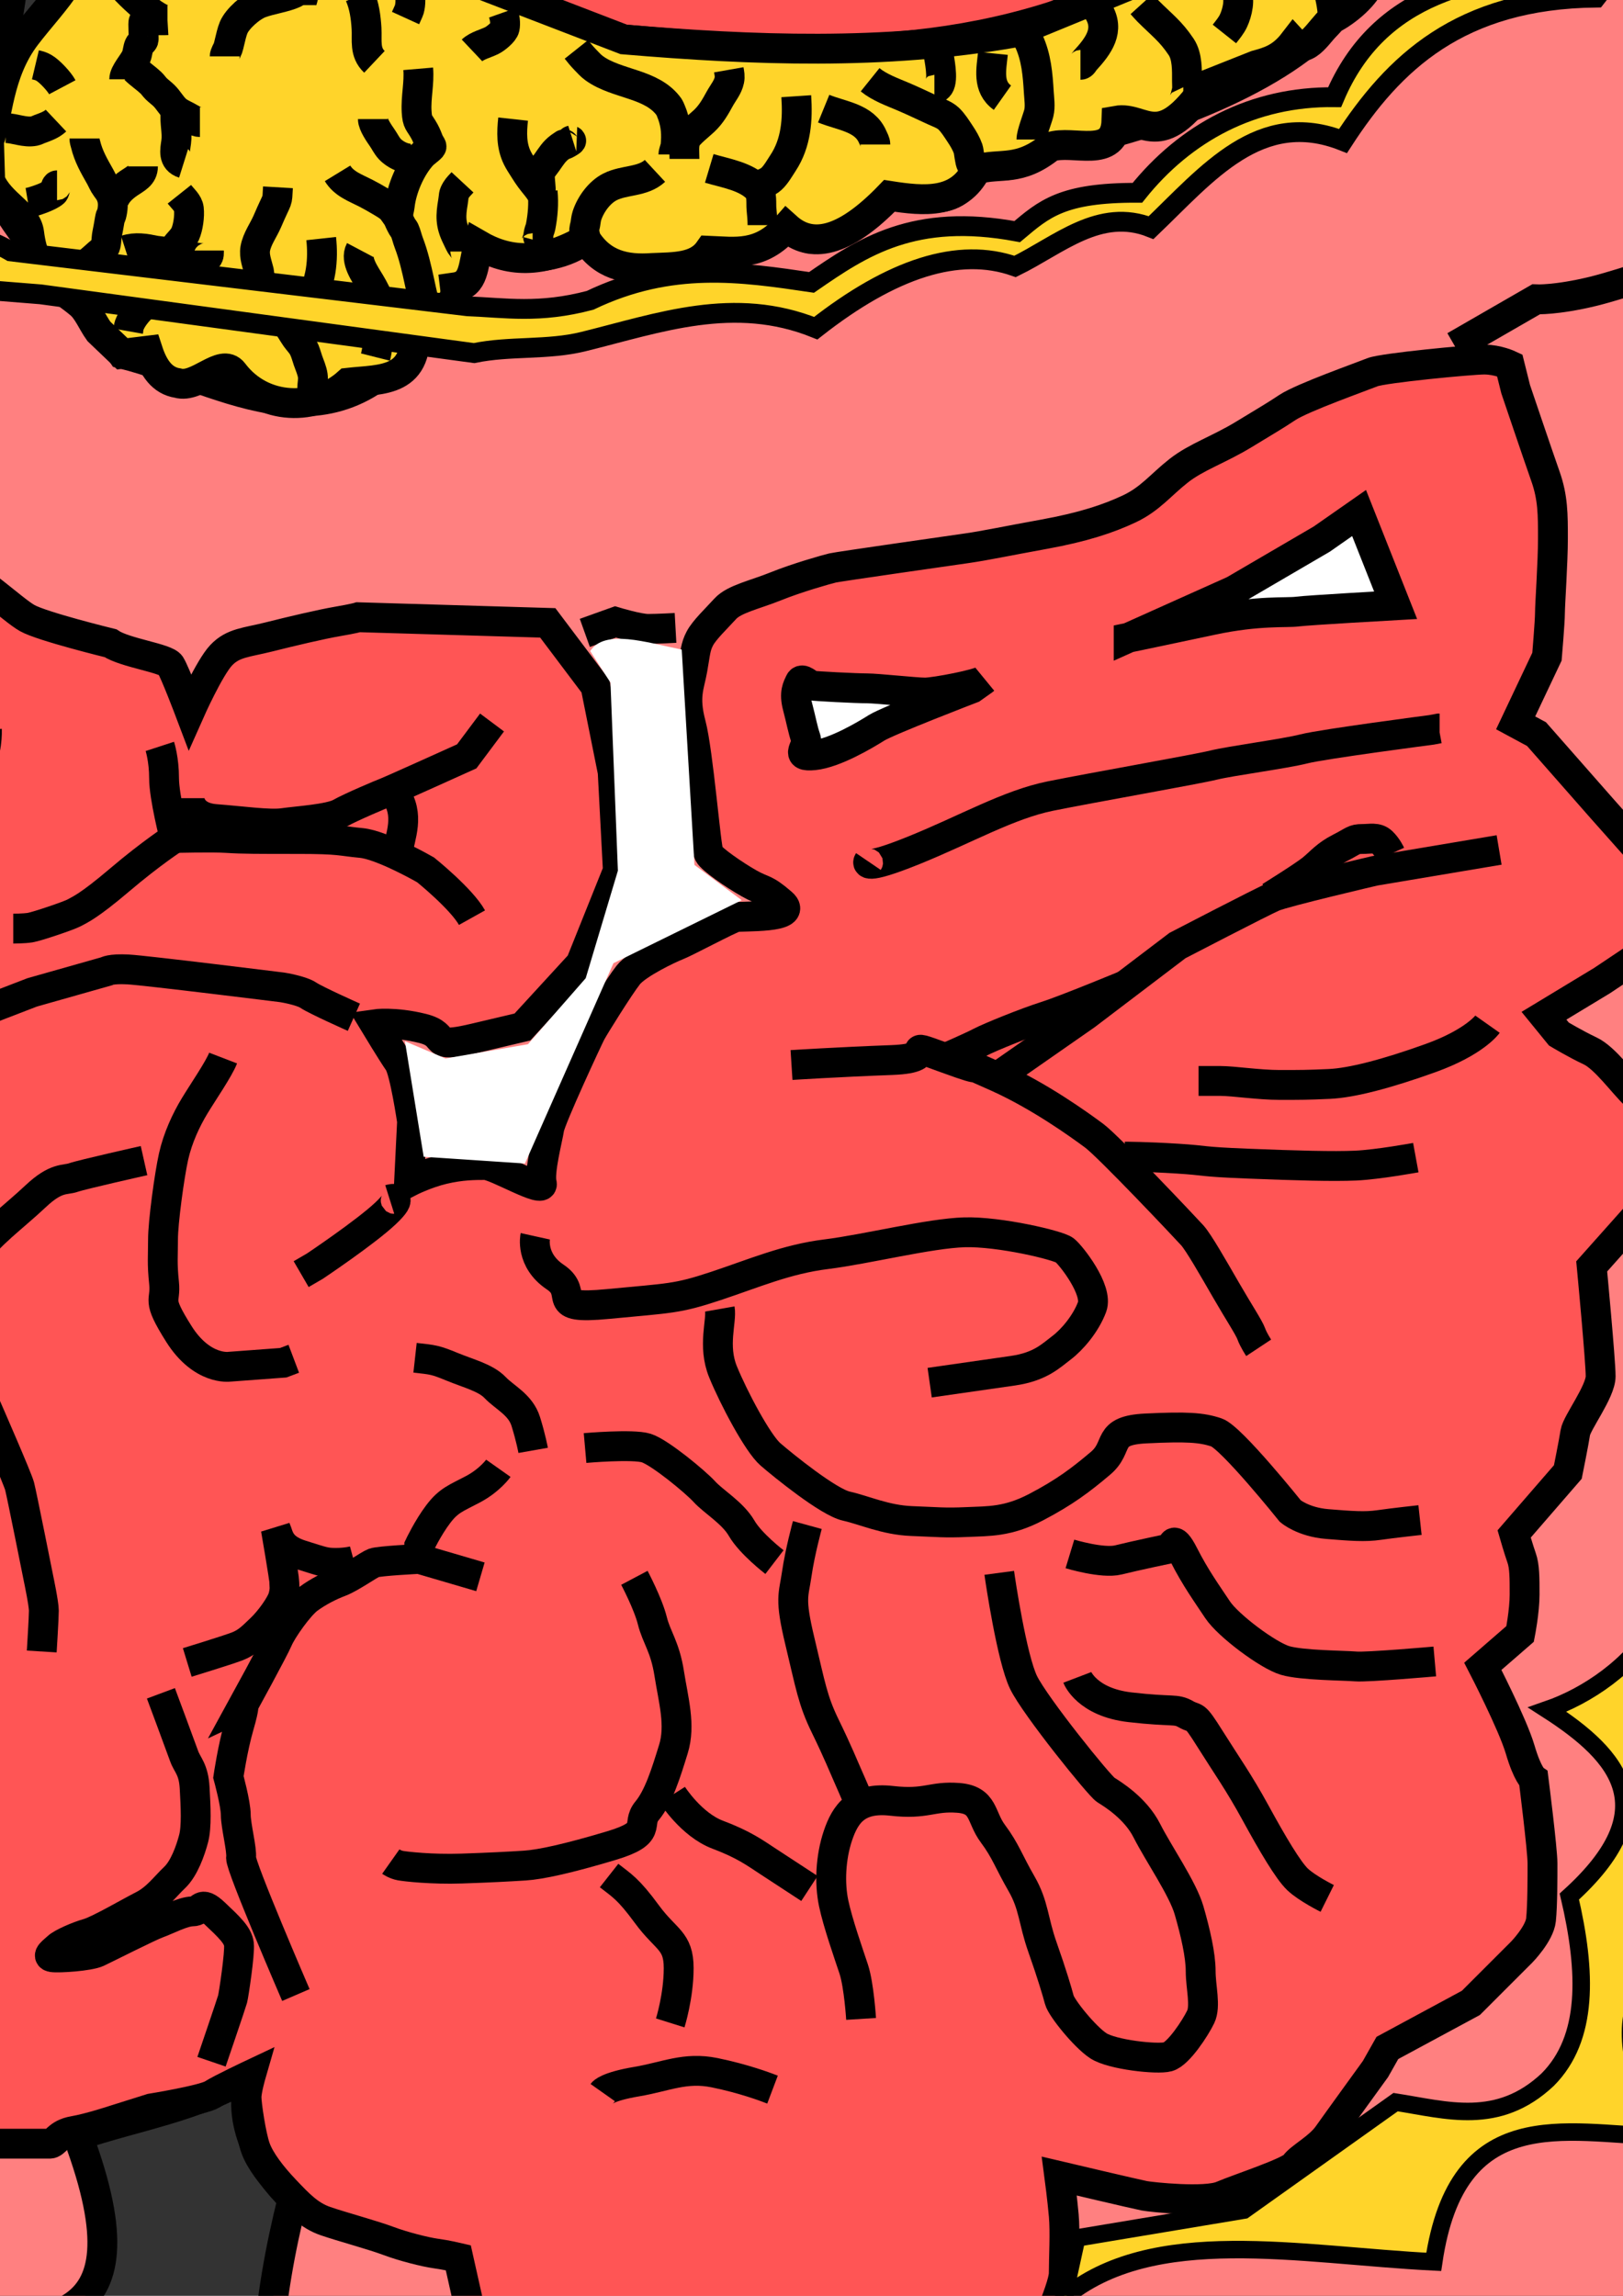 <?xml version="1.0" encoding="UTF-8" standalone="no"?>
<svg
   xmlns:dc="http://purl.org/dc/elements/1.1/"
   xmlns:cc="http://creativecommons.org/ns#"
   xmlns:rdf="http://www.w3.org/1999/02/22-rdf-syntax-ns#"
   xmlns:svg="http://www.w3.org/2000/svg"
   xmlns="http://www.w3.org/2000/svg"
   xmlns:sodipodi="http://sodipodi.sourceforge.net/DTD/sodipodi-0.dtd"
   xmlns:inkscape="http://www.inkscape.org/namespaces/inkscape"
   width="210mm"
   height="297mm"
   viewBox="0 0 210 297"
   version="1.1"
   id="svg8"
   inkscape:version="1.0.2 (e86c870879, 2021-01-15, custom)"
   sodipodi:docname="digestion.svg">
  <rect x="0" y="0" width="210" height="297" fill="#333333" stroke="none"/>
  <defs
     id="defs2" />
  <sodipodi:namedview
     id="base"
     pagecolor="#ffffff"
     bordercolor="#666666"
     borderopacity="1.0"
     inkscape:pageopacity="0.0"
     inkscape:pageshadow="2"
     inkscape:zoom="0.16273612"
     inkscape:cx="-1710.0985"
     inkscape:cy="-155.37807"
     inkscape:document-units="mm"
     inkscape:current-layer="layer1"
     inkscape:document-rotation="0"
     showgrid="false"
     inkscape:window-width="1904"
     inkscape:window-height="1001"
     inkscape:window-x="12"
     inkscape:window-y="25"
     inkscape:window-maximized="0" />
  <g
     inkscape:label="Layer 1"
     inkscape:groupmode="layer"
     id="layer1">
    <g
       id="g1183"
       transform="translate(-6.381,1.595)">
      <path
         style="fill:#ff8080;stroke:#000000;stroke-width:3.863;stroke-linecap:butt;stroke-linejoin:miter;stroke-miterlimit:4;stroke-dasharray:none;stroke-opacity:1"
         d="m 178.758,0.832 c 1.771,-0.879 4.429,-3.061 4.996,-4.954 3.169,-10.577 17.534,-13.281 28.363,-18.16 5.232,-10.543 11.735,-10.449 17.95,-11.255 -1.862,-11.558 10.67,-8.135 17.869,-10.262 7.17,1.244 13.759,0.229 22.866,9.017 3.127,4.497 5.211,10.287 4.245,19.856 3.966,15.475 13.196,30.145 -0.772,48.365 4.32,15.874 4.817,30.251 -4.438,40.805 9.715,17.468 7.058,27.521 0.675,35.34 9.194,20.852 -0.376,25.172 -1.447,36.98 6.128,24.541 -3.89,25.034 -8.298,33.883 11.58,20.53 4.55,27.546 0.096,36.433 5.884,10.694 3.779,20.333 -3.184,29.329 3.153,23.704 -5.658,32.859 -17.56,38.255 -9.619,19.434 -24.563,19.918 -40.812,15.757 -21.317,22.058 -41.427,25.161 -60.688,14.938 -0.923,1.922 -4.207,2.558 -4.754,4.401 -5.189,17.464 -14.266,20.813 -22.647,28.845 4.577,9.684 -3.915,18.268 -8.687,19.48 -0.937,0.238 -2.009,1.418 -2.505,0.922 -2.433,-2.429 -6.05,25.035 -4.631,25.503 -8.669,2.348 -16.533,2.97 -22.384,-0.729 -1.028,-8.132 0.19,-15.871 -7.333,-25.139 -8.161,-6.541 -10.633,-14.173 -4.921,-26.05 -20.731,-10.454 -23.211,-32.892 -16.499,-59.569 -3.847,-3.713 -7.553,-9.966 -5.403,-16.031 -7.258,4.256 -14.935,5.358 -22.421,7.892 10.068,26.864 -5.92,23.475 -17.137,25.627 -9.055,7.073 -17.821,15.081 -29.331,14.209 -2.568,-0.81 -16.247,0.132 -23.928,-9.837 -2.382,-7.854 -8.006,-14.729 -1.93,-25.139 -9.581,-7.319 -15.584,-17.679 -14.279,-34.247 -5.287,-10.117 -14.369,-20.161 -2.702,-30.604 -8.114,-6.424 -10.581,-17.783 -8.876,-32.79 -9.317,-9.716 -11.884,-21.639 -2.316,-37.526 -11.844,-20.651 -7.196,-31.72 -0.386,-41.534 -12.869,-7.123 -14.115,-21.286 -7.719,-40.077 -1.739,-8.915 -11.408,-12.987 3.903,-32.318 l -1.588,-3.387 c -1.765,-4.894 -2.16,-9.701 1.501,-14.253 0.989,-6.922 1.126,-13.072 8.919,-19.994 6.53,-4.087 15.303,-2.455 23.542,-2.186 6.784,3.035 15.44,2.672 19.217,11.166 L -31.767,1.015 c 7.626,0.538 11.563,2.899 13.803,6.1 l 5.906,6.414 17.017,3.118 c -1.15,9.331 11.4,18.354 17.252,27.527 13.611,3.425 27.785,14.083 39.692,-4.378 3.522,-1.027 5.728,-9.001 6.291,-9.264 1.219,-0.569 2.819,0.783 4.806,1.028 3.047,0.376 6.728,-0.283 9.179,-2.218 2.317,1.738 3.455,3.84 6.992,3.788 3.833,-0.056 5.56,-0.283 9.535,-2.263 2.863,-1.426 7.408,0.818 9.1,-4.058 0.41,-1.183 2.254,2.295 3.276,2.45 1.954,0.296 3.91,-0.942 7.466,-2.893 1.002,-0.549 1.3,-2.31 2.736,-2.816 2.209,-0.778 8.318,2.894 10.77,-2.802 0.204,-0.473 1.175,-0.96 1.175,-0.96 0.614,-0.767 1.729,-0.468 2.43,-0.168 2.026,0.866 2.987,-1.771 7.292,-2.451 10.701,-1.69 28.582,-7.975 35.808,-16.336 z"
         id="path859"
         sodipodi:nodetypes="cscccccccccccccccscsscccccccccccccccccccccccccccccsscssssssssssc" />
      <path
         style="fill:#ffaaaa;stroke:#000000;stroke-width:3.863;stroke-linecap:butt;stroke-linejoin:miter;stroke-miterlimit:4;stroke-dasharray:none;stroke-opacity:1"
         d="m 89.608,-284.805 c 7.374,-5.56 14.495,-4.203 21.506,0.162 1.182,32.448 5.783,54.037 10.916,73.938 l -23.196,-1.675 c -3.822,-22.697 -11.921,-37.116 -9.226,-72.425 z"
         id="path847"
         sodipodi:nodetypes="ccccc" />
      <path
         style="fill:#d35f5f;stroke:#000000;stroke-width:3.863;stroke-linecap:butt;stroke-linejoin:miter;stroke-miterlimit:4;stroke-dasharray:none;stroke-opacity:1"
         d="m 203.072,-204.105 c -21.964,-9.618 -52.434,-10.167 -81.041,-6.6 -3.086,18.708 3.258,39.22 -4.478,56.488 -4.927,10.998 -4.573,25.065 -4.209,38.828 9.579,5.189 25.737,-4.4 41.477,-16.407 3.071,-11.026 7.953,-18.209 13.052,-24.927 21.154,0.179 26.7,-13.743 29.473,-28.023 12.028,-2.902 5.522,-19.26 5.727,-19.358 z"
         id="path849"
         sodipodi:nodetypes="ccsccccc" />
      <path
         style="fill:#c83737;stroke:#000000;stroke-width:3.863;stroke-linecap:butt;stroke-linejoin:miter;stroke-miterlimit:4;stroke-dasharray:none;stroke-opacity:1"
         d="m 98.835,-212.38 c -3.4,-6.162 -22.032,-3.613 -43.939,-5.225 -24.497,-1.803 -53.572,-4.203 -75.043,-2.504 -22.32,7.818 -22.38,17.138 -25.106,26.278 -12.738,40.964 -13.094,52.54 -12.553,75.999 l 1.364,61.572 c 1.987,-1.166 2.609,-5.385 4.595,-6.509 12.477,-7.063 21.133,-9.128 33.61,-24.921 33.514,-25.653 70.118,-17.262 105.61,-21.125 21.731,-14.019 17.744,-33.433 21.286,-51.267 4.139,-21.865 7.425,-43.22 -9.824,-52.297 z"
         id="path851"
         sodipodi:nodetypes="csccccscccc" />
      <path
         style="fill:#ff5555;stroke:#000000;stroke-width:3.863;stroke-linecap:butt;stroke-linejoin:miter;stroke-miterlimit:4;stroke-dasharray:none;stroke-opacity:1"
         d="m 203.899,-187.133 c 43.677,17.001 36.026,77.986 27.017,103.822 -15.904,37.532 -46.646,57.903 -76.683,79.09 -22.377,11.178 -44.755,9.667 -67.132,7.729 C 64.813,-1.955 44.748,-9.882 29.792,-37.97 24.675,-38.433 17.239,-55.316 10.963,-63.989 c 1.16,19.927 -0.002,37.295 -1.91,53.843 L 4.959,16.646 -12.058,13.528 -17.964,7.114 c 6.349,-5.246 7.857,-22.191 7.815,-42.885 5.068,-13.179 -9.881,-26.931 5.458,-56.677 4.594,-5.632 13.877,-7.094 22.832,-5.218 8.164,7.756 15.169,16.127 27.207,21.825 2.939,-11.195 8.169,-21.761 25.106,-29.111 15.933,-2.662 27.747,6.965 47.893,-9.403 13.411,2.509 24.806,-8.904 36.338,-17.056 3.577,-8.747 7.118,-17.979 13.188,-25.314 5.9,-0.436 11.88,-1.328 18.288,-4.647 7.595,-7.339 10.501,-23.63 17.738,-25.762 z"
         id="path853"
         sodipodi:nodetypes="cccccccccccccccccccc" />
      <path
         style="fill:#ff5555;fill-opacity:1;stroke:#000000;stroke-width:3.863;stroke-linecap:butt;stroke-linejoin:miter;stroke-miterlimit:4;stroke-dasharray:none;stroke-opacity:1"
         d="m -30.03,64.409 c 0,0 -1.544,2.368 -2.123,3.097 -0.579,0.729 -3.087,2.733 -3.666,3.461 -0.579,0.729 -0.965,2.915 -1.158,4.372 -0.193,1.457 -0.386,2.915 -0.386,4.736 0,1.822 0.965,9.837 0.965,9.837 0,0 0.579,0.729 0.579,1.64 0,0.911 0,0.729 -1.544,2.186 -1.544,1.457 -2.509,1.822 -3.087,2.733 -0.579,0.911 -1.544,3.097 -1.544,3.097 l -1.93,4.372 c 0,0 -0.386,2.55 -0.772,4.554 -0.386,2.004 0.386,5.101 0.386,7.833 0,2.733 0,6.558 0.193,8.198 0.193,1.639 0.772,5.283 1.737,8.562 0.965,3.279 0.772,6.558 2.123,10.93 1.351,4.372 6.175,10.019 6.175,10.019 0,0 2.123,2.732 4.052,3.643 1.93,0.911 -0.193,1.275 4.052,1.457 4.245,0.182 5.21,0.182 6.561,0.182 h 3.473 c 0,0 0.579,7.104 -1.544,12.57 -2.123,5.465 -2.316,4.008 -2.316,6.194 0,2.186 -0.579,6.74 -0.579,7.651 0,0.911 2.702,17.67 2.509,18.399 -0.193,0.729 2.894,8.015 3.666,9.473 0.772,1.457 4.438,6.376 5.596,7.469 1.158,1.093 7.526,4.736 7.526,4.736 l 2.509,0.729 -4.438,5.283 c 0,0 -3.859,14.573 -4.631,15.302 -0.772,0.729 -3.087,6.376 -2.316,9.473 0.772,3.097 2.509,8.744 3.666,10.93 1.158,2.186 2.123,4.918 5.596,6.376 3.473,1.457 5.21,1.822 5.21,1.822 h 8.298 c 0.772,0 0.965,-1.275 3.087,-1.64 2.123,-0.364 5.403,-1.457 5.403,-1.457 l 4.631,-1.457 c 0,0 6.754,-1.093 7.912,-1.822 1.158,-0.729 5.017,-2.55 5.017,-2.55 0,0 -0.579,2.004 -0.579,2.915 0,0.911 0.579,4.919 1.158,6.558 0.579,1.64 2.123,3.643 3.859,5.465 1.737,1.822 3.087,3.279 5.21,4.008 2.123,0.729 6.175,1.822 8.105,2.55 1.93,0.729 4.824,1.457 6.175,1.64 1.351,0.182 2.894,0.546 2.894,0.546 l 2.123,9.473 c 0,0 -1.544,3.825 2.894,7.833 4.438,4.008 7.14,6.012 8.876,7.104 1.737,1.093 5.017,2.004 6.754,2.368 1.737,0.364 11.385,1.093 12.35,0.911 0.965,-0.182 10.034,-1.457 10.034,-1.457 0,0 15.437,-3.279 16.402,-3.643 0.965,-0.364 3.859,-2.732 5.789,-3.826 1.93,-1.093 9.455,-6.922 9.455,-6.922 0,0 3.666,-7.833 3.666,-9.837 0,-2.004 0.193,-5.283 0,-7.469 -0.193,-2.186 -0.579,-5.101 -0.579,-5.101 0,0 10.034,2.368 10.999,2.55 0.965,0.182 7.912,0.911 10.034,0 2.123,-0.911 8.876,-3.097 9.455,-4.008 0.579,-0.911 3.087,-2.186 4.245,-3.825 1.158,-1.64 6.175,-8.562 6.175,-8.562 l 1.544,-2.732 10.806,-5.829 6.561,-6.558 c 0,0 2.316,-2.368 2.509,-4.19 0.193,-1.822 0.193,-5.465 0.193,-7.287 0,-1.822 -1.158,-10.93 -1.158,-10.93 0,0 -0.772,-0.546 -1.737,-3.826 -0.965,-3.279 -4.824,-10.748 -4.824,-10.748 l 4.824,-4.19 c 0,0 0.579,-2.915 0.579,-5.101 0,-2.186 0,-3.643 -0.386,-4.736 -0.386,-1.093 -0.965,-3.097 -0.965,-3.097 l 6.947,-8.015 c 0,0 0.772,-3.826 0.965,-5.101 0.193,-1.275 3.28,-5.283 3.28,-7.287 0,-2.004 -1.158,-14.209 -1.158,-14.209 l 7.14,-8.015 c 0,0 1.158,-6.74 1.158,-8.015 0,-1.275 -1.158,-4.736 -2.702,-6.194 -1.544,-1.457 -3.859,-4.736 -5.789,-5.647 -1.93,-0.911 -4.052,-2.186 -4.052,-2.186 l -1.93,-2.368 7.526,-4.554 4.631,-3.097 c 0,0 1.351,-2.55 1.737,-3.461 0.386,-0.911 1.158,-4.19 0.772,-5.465 -0.386,-1.275 -1.158,-3.461 -2.123,-4.554 -0.965,-1.093 -5.017,-5.647 -5.017,-5.647 l -8.49,-9.655 -2.701,-1.457 4.052,-8.562 c 0,0 0.386,-4.554 0.386,-5.647 0,-1.093 0.386,-6.558 0.386,-9.655 0,-3.097 0,-5.283 -0.965,-8.015 -0.965,-2.733 -3.859,-11.294 -3.859,-11.294 l -0.772,-3.097 c 0,0 -1.544,-0.729 -3.28,-0.729 -1.737,0 -13.122,1.093 -14.472,1.64 -1.351,0.546 -9.069,3.279 -10.999,4.554 -1.93,1.275 -2.316,1.457 -5.596,3.461 -3.28,2.004 -6.175,2.915 -8.49,4.736 -2.316,1.822 -3.666,3.643 -6.368,4.919 -2.702,1.275 -5.982,2.368 -10.999,3.279 -5.017,0.911 -7.526,1.457 -10.034,1.822 -2.509,0.364 -16.595,2.368 -17.367,2.55 -0.772,0.182 -4.631,1.275 -7.333,2.368 -2.702,1.093 -5.403,1.64 -6.561,2.915 -1.158,1.275 -2.702,2.733 -3.28,3.826 -0.579,1.093 -0.579,1.822 -0.965,4.008 -0.386,2.186 -1.158,3.461 -0.193,7.105 0.965,3.643 1.93,16.031 2.316,16.759 0.386,0.729 3.28,2.732 5.21,3.825 1.93,1.093 1.93,0.546 4.245,2.55 2.316,2.004 -5.21,1.639 -5.982,1.822 -0.772,0.182 -6.561,3.279 -7.526,3.643 -0.965,0.364 -5.21,2.368 -6.368,3.826 -1.158,1.457 -4.438,6.74 -4.824,7.469 -0.386,0.729 -5.21,11.112 -5.403,12.387 -0.193,1.275 -1.351,5.647 -0.965,7.104 0.386,1.457 -5.982,-2.368 -7.333,-2.368 -1.351,0 -3.087,0 -5.403,0.547 -2.316,0.546 -4.438,1.639 -4.438,1.639 l 0.386,-7.833 c 0,0 -0.965,-6.558 -1.737,-7.651 -0.772,-1.093 -3.087,-4.919 -3.087,-4.919 0,0 2.509,-0.364 6.175,0.546 3.666,0.911 0.579,2.733 6.754,1.275 l 6.175,-1.457 7.526,-8.198 4.824,-12.023 -0.673,-12.783 -2.222,-11.081 -6.175,-8.198 -24.507,-0.729 c 0,0 -0.579,0.182 -2.702,0.546 -2.123,0.364 -5.982,1.275 -8.876,2.004 -2.894,0.729 -4.631,0.729 -6.175,2.368 -1.544,1.64 -4.052,7.287 -4.052,7.287 0,0 -1.93,-5.101 -2.509,-6.012 -0.579,-0.911 -5.836,-1.556 -7.765,-2.832 0,0 -8.843,-2.16 -10.773,-3.253 -1.93,-1.093 -6.627,-5.66 -8.364,-5.66 -1.737,0 -15.47,-2.053 -15.47,-2.053 l -7.2,-3.758 z"
         id="path855"
         sodipodi:nodetypes="csssscsssccssssscssscsssssscccsssscssccscssssssccsssscsscsscssssccccsscsccssccssccsssccccsssccccsssccsssssssssssssssssssssssssccscsscccccccssscssssccc" />
      <path
         style="fill:#ffd42a;stroke:#000000;stroke-width:3.863;stroke-linecap:butt;stroke-linejoin:miter;stroke-miterlimit:4;stroke-dasharray:none;stroke-opacity:1"
         d="m 43.007,-18.295 c -1.495,-1.359 -4.781,0.239 -6.799,2.061 -3.217,2.904 -8.234,1.635 -11.697,5.444 -2.381,2.619 -7.214,3.467 -9.396,6.938 -1.426,2.269 -3.64,4.618 -5.378,6.901 -3.687,4.843 -3.625,10.595 -4.779,13.597 l 0.152,5.124 c 1.245,3.043 4.739,4.239 5.045,6.779 0.69,5.722 3.895,6.891 6.601,9.179 0.986,0.834 1.572,2.37 2.419,3.545 l 3.035,2.9 3.303,-0.404 c 0.728,2.241 1.849,3.888 3.858,4.192 2.528,0.761 5.725,-3.32 7.198,-1.362 3.78,5.026 10.721,5.026 14.831,1.323 4.344,-0.492 9.441,0.066 8.595,-7.659 0.744,-0.504 2.351,1.634 2.726,-0.876 0.222,-1.486 2.884,-1.002 2.534,-3.81 2.527,-0.366 2.302,-2.714 3.029,-5.507 3.742,2.171 8.101,2.666 13.894,-0.729 2.11,3.377 5.2,3.976 8.587,3.734 2.813,-0.124 5.771,-0.002 7.344,-2.233 3.351,0.133 6.703,0.783 10.054,-3.057 3.123,2.811 7.349,2.122 13.299,-4.044 4.562,0.713 8.983,1.104 11.272,-3.428 3.155,-0.892 5.476,0.378 9.552,-2.904 2.94,-0.997 8.373,1.731 8.552,-3.393 3.614,-0.647 5.523,4.268 11.666,-4.629 l 6.411,-2.544 c 1.618,-0.447 3.235,-0.861 4.853,-2.964 1.663,1.806 3.326,-1.553 4.989,-3.047 0.296,-0.479 -0.624,-6.843 -3.087,-8.015 -0.554,-0.264 -9.877,-6.128 -10.42,-3.734 l -11.019,6.696 -16.768,6.875 c -16.788,2.913 -33.576,2.269 -50.364,0.854 L 54.103,-9.187 Z"
         id="path857"
         sodipodi:nodetypes="cssssccssccccsccsccccccccccccccscccccc" />
      <path
         style="fill:none;stroke:#000000;stroke-width:3.863;stroke-linecap:butt;stroke-linejoin:miter;stroke-miterlimit:4;stroke-dasharray:none;stroke-opacity:1"
         d="m 30.884,101.662 c 0,0 0,2.447 3.411,2.705 3.411,0.258 6.959,0.773 8.733,0.515 1.774,-0.258 6.004,-0.515 7.368,-1.288 1.364,-0.773 5.321,-2.447 6.004,-2.705 0.682,-0.258 10.37,-4.637 10.37,-4.637 l 3.275,-4.38"
         id="path861" />
      <path
         style="fill:none;stroke:#000000;stroke-width:3.863;stroke-linecap:butt;stroke-linejoin:miter;stroke-miterlimit:4;stroke-dasharray:none;stroke-opacity:1"
         d="m 57.491,101.018 c 1.965,2.915 0.681,5.392 0.273,7.986"
         id="path863"
         sodipodi:nodetypes="cc" />
      <path
         style="fill:none;stroke:#000000;stroke-width:3.863;stroke-linecap:butt;stroke-linejoin:miter;stroke-miterlimit:4;stroke-dasharray:none;stroke-opacity:1"
         d="m 67.452,117.119 c -1.364,-2.447 -6.004,-6.183 -6.004,-6.183 0,0 -5.594,-3.22 -8.323,-3.478 -2.729,-0.258 -2.729,-0.515 -8.05,-0.515 -5.321,0 -7.368,0 -9.278,-0.129 -1.91,-0.129 -6.822,0 -6.822,0"
         id="path865" />
      <path
         style="fill:none;stroke:#000000;stroke-width:3.863;stroke-linecap:butt;stroke-linejoin:miter;stroke-miterlimit:4;stroke-dasharray:none;stroke-opacity:1"
         d="m 27.063,94.964 c 0,0 0.546,1.675 0.546,4.122 0,2.447 1.364,7.729 1.364,7.729 0,0 -3.002,1.932 -7.095,5.41 -4.093,3.478 -5.185,3.864 -5.867,4.251 -0.682,0.386 -4.912,1.803 -5.731,1.932 -0.819,0.129 -2.183,0.129 -2.183,0.129"
         id="path867" />
      <path
         style="fill:none;stroke:#000000;stroke-width:3.863;stroke-linecap:butt;stroke-linejoin:miter;stroke-miterlimit:4;stroke-dasharray:none;stroke-opacity:1"
         d="m -11.824,86.849 c 0,0 0.546,1.932 4.23,3.091 3.684,1.159 4.503,1.803 6.277,2.19 1.774,0.386 6.004,0.644 6.004,0.644 h 1.228"
         id="path869" />
      <path
         style="fill:none;stroke:#000000;stroke-width:3.863;stroke-linecap:butt;stroke-linejoin:miter;stroke-miterlimit:4;stroke-dasharray:none;stroke-opacity:1"
         d="m 4.686,92.774 c 0,0 0.136,3.22 -1.228,4.766 -1.364,1.546 -1.774,2.576 -3.002,3.993 -1.228,1.417 -2.32,3.22 -2.592,4.251 -0.273,1.03 -0.409,1.932 -0.546,3.478 -0.136,1.546 -0.273,2.705 -0.273,4.508 0,1.803 -0.136,4.38 1.092,6.698 1.228,2.319 1.364,2.576 3.138,4.637 1.774,2.061 3.957,3.993 3.957,3.993"
         id="path871" />
      <path
         style="fill:none;stroke:#000000;stroke-width:3.863;stroke-linecap:butt;stroke-linejoin:miter;stroke-miterlimit:4;stroke-dasharray:none;stroke-opacity:1"
         d="m -15.508,92.001 c 1.092,0.386 3.548,1.03 4.503,2.705 0.955,1.675 3.138,7.857 3.138,7.857 0,0 0.682,2.705 0.955,5.925 0.273,3.22 -0.819,19.837 -0.819,19.837 0,0 -1.228,4.895 -1.364,6.183 -0.136,1.288 2.183,0.515 -0.409,5.024 -2.592,4.508 -2.592,4.508 -2.592,4.508"
         id="path873" />
      <path
         style="fill:none;stroke:#000000;stroke-width:3.863;stroke-linecap:butt;stroke-linejoin:miter;stroke-miterlimit:4;stroke-dasharray:none;stroke-opacity:1"
         d="m -2.818,131.933 13.372,-5.152 9.551,-2.705 c 0,0 0.546,-0.386 2.865,-0.258 2.32,0.129 19.921,2.319 19.921,2.319 0,0 2.456,0.386 3.411,1.03 0.955,0.644 5.867,2.834 5.867,2.834"
         id="path875" />
      <path
         style="fill:none;stroke:#000000;stroke-width:3.863;stroke-linecap:butt;stroke-linejoin:miter;stroke-miterlimit:4;stroke-dasharray:none;stroke-opacity:1"
         d="m 56.809,153.573 c 0,0 2.047,-0.644 -0.546,1.803 -2.592,2.447 -9.142,6.827 -9.142,6.827 l -1.774,1.031"
         id="path877" />
      <path
         style="fill:none;stroke:#000000;stroke-width:3.863;stroke-linecap:butt;stroke-linejoin:miter;stroke-miterlimit:4;stroke-dasharray:none;stroke-opacity:1"
         d="m 35.25,135.282 c -0.546,1.417 -2.593,4.38 -3.684,6.183 -1.092,1.803 -2.183,4.122 -2.729,6.569 -0.546,2.447 -1.364,8.502 -1.364,10.691 0,2.19 -0.136,3.091 0.136,5.668 0.273,2.576 -1.092,1.803 1.91,6.569 3.002,4.766 6.549,4.251 6.549,4.251 l 6.959,-0.515 1.364,-0.515"
         id="path879" />
      <path
         style="fill:none;stroke:#000000;stroke-width:3.863;stroke-linecap:butt;stroke-linejoin:miter;stroke-miterlimit:4;stroke-dasharray:none;stroke-opacity:1"
         d="m 25.017,148.549 c 0,0 -8.05,1.803 -9.142,2.19 -1.092,0.386 -2.183,-0.129 -4.912,2.447 -2.729,2.576 -6.413,5.281 -7.368,7.213 -0.955,1.932 -2.456,8.502 -2.456,8.502 0,0 2.047,8.244 3.002,10.434 0.955,2.19 4.503,10.305 4.776,11.335 0.273,1.031 2.456,11.979 2.456,11.979 0,0 0.682,3.22 0.682,4.122 0,0.902 -0.273,5.281 -0.273,5.281"
         id="path881" />
      <path
         style="fill:none;stroke:#000000;stroke-width:3.863;stroke-linecap:butt;stroke-linejoin:miter;stroke-miterlimit:4;stroke-dasharray:none;stroke-opacity:1"
         d="m 60.084,174.054 c 2.32,0.258 2.593,0.258 4.776,1.159 2.183,0.902 4.366,1.417 5.594,2.705 1.228,1.288 3.275,2.19 3.957,4.38 0.682,2.19 0.955,3.736 0.955,3.736"
         id="path883" />
      <path
         style="fill:none;stroke:#000000;stroke-width:3.863;stroke-linecap:butt;stroke-linejoin:miter;stroke-miterlimit:4;stroke-dasharray:none;stroke-opacity:1"
         d="m 70.863,188.352 c 0,0 -1.092,1.546 -3.275,2.705 -2.183,1.159 -3.138,1.417 -4.503,3.22 -1.364,1.803 -2.456,4.122 -2.456,4.122 v 1.675"
         id="path885" />
      <path
         style="fill:none;stroke:#000000;stroke-width:3.863;stroke-linecap:butt;stroke-linejoin:miter;stroke-miterlimit:4;stroke-dasharray:none;stroke-opacity:1"
         d="m 68.543,202.393 c 0,0 -7.914,-2.319 -7.914,-2.319 0,0 -5.185,0.258 -5.867,0.515 -0.682,0.258 -3.002,1.932 -4.366,2.447 -1.364,0.515 -2.865,1.288 -4.093,2.19 -1.228,0.902 -3.411,3.993 -3.957,5.281 -0.546,1.288 -4.503,8.502 -4.503,8.502 0,0 0.273,-0.129 -0.546,2.705 -0.819,2.834 -1.364,6.569 -1.364,6.569 0,0 0.955,3.478 0.955,4.895 0,1.417 0.819,4.508 0.682,5.539 -0.136,1.03 7.095,17.776 7.095,17.776"
         id="path887" />
      <path
         style="fill:none;stroke:#000000;stroke-width:3.863;stroke-linecap:butt;stroke-linejoin:miter;stroke-miterlimit:4;stroke-dasharray:none;stroke-opacity:1"
         d="m 27.2,217.463 c 0,0 2.593,6.956 3.002,8.115 0.409,1.159 1.228,1.675 1.364,4.122 0.136,2.447 0.273,5.024 -0.136,6.569 -0.409,1.546 -1.228,3.864 -2.456,5.024 -1.228,1.159 -2.32,2.705 -4.093,3.607 -1.774,0.902 -5.731,3.22 -7.095,3.607 -1.364,0.386 -3.411,1.288 -3.957,1.803 -0.546,0.515 -1.501,1.159 -0.682,1.288 0.819,0.129 4.776,-0.129 5.867,-0.644 1.092,-0.515 6.686,-3.349 7.777,-3.735 1.092,-0.386 3.275,-1.546 4.503,-1.546 1.228,0 0.955,-1.546 2.865,0.258 1.91,1.803 3.002,2.834 3.138,3.993 0.136,1.159 -0.682,6.569 -0.819,7.085 -0.136,0.515 -2.729,8.115 -2.729,8.115"
         id="path889" />
      <path
         style="fill:none;stroke:#000000;stroke-width:3.863;stroke-linecap:butt;stroke-linejoin:miter;stroke-miterlimit:4;stroke-dasharray:none;stroke-opacity:1"
         d="m 30.611,213.47 c 0,0 5.049,-1.546 6.413,-2.061 1.364,-0.515 2.047,-1.288 3.138,-2.319 1.092,-1.03 2.592,-3.091 2.865,-4.122 0.273,-1.03 0.136,-1.417 0.136,-1.932 0,-0.515 -1.092,-6.827 -1.092,-6.827 0.409,0.902 0.409,2.447 3.275,3.349 2.865,0.902 3.138,1.03 4.503,1.03 1.364,0 2.32,-0.258 2.32,-0.258"
         id="path891" />
      <path
         style="fill:#ffffff;stroke:#000000;stroke-width:3.863;stroke-linecap:butt;stroke-linejoin:miter;stroke-miterlimit:4;stroke-dasharray:none;stroke-opacity:1"
         d="m 133.701,86.36 c -0.579,0.546 -6.368,1.64 -7.622,1.64 -1.254,0 -6.175,-0.546 -7.526,-0.546 -1.351,0 -6.754,-0.273 -7.14,-0.364 -0.386,-0.091 -1.254,-1.093 -1.544,-0.455 -0.289,0.638 -0.772,1.366 -0.289,3.188 0.482,1.822 0.675,3.006 1.061,4.099 0.386,1.093 -1.64,2.459 1.061,2.186 2.702,-0.273 6.657,-2.641 8.105,-3.552 1.447,-0.911 12.35,-5.101 12.35,-5.101 z"
         id="path893" />
      <path
         style="fill:#ffffff;stroke:#000000;stroke-width:3.863;stroke-linecap:butt;stroke-linejoin:miter;stroke-miterlimit:4;stroke-dasharray:none;stroke-opacity:1"
         d="m 152.419,80.895 13.604,-6.103 11.385,-6.649 4.824,-3.37 4.728,11.932 c 0,0 -11.385,0.638 -12.736,0.82 -1.351,0.182 -5.017,-0.182 -10.999,1.093 -5.982,1.275 -10.806,2.277 -10.806,2.277 z"
         id="path895" />
      <path
         style="fill:none;stroke:#000000;stroke-width:3.863;stroke-linecap:butt;stroke-linejoin:miter;stroke-miterlimit:4;stroke-dasharray:none;stroke-opacity:1"
         d="m 118.746,109.859 c 0,0 -0.868,1.275 5.885,-1.457 6.754,-2.733 12.253,-5.92 17.656,-7.013 5.403,-1.093 18.911,-3.461 21.13,-4.008 2.219,-0.547 9.166,-1.457 11.674,-2.095 2.509,-0.638 16.499,-2.459 16.499,-2.459 l 0.965,-0.182 h 0.096"
         id="path897" />
      <path
         style="fill:none;stroke:#000000;stroke-width:3.863;stroke-linecap:butt;stroke-linejoin:miter;stroke-miterlimit:4;stroke-dasharray:none;stroke-opacity:1"
         d="m 200.351,108.36 -16.101,2.705 c 0,0 -11.598,2.705 -13.099,3.349 -1.501,0.644 -12.417,6.312 -12.417,6.312 l -11.871,9.017 -11.462,7.986"
         id="path899" />
      <path
         style="fill:none;stroke:#000000;stroke-width:3.863;stroke-linecap:butt;stroke-linejoin:miter;stroke-miterlimit:4;stroke-dasharray:none;stroke-opacity:1"
         d="m 128.717,135.282 c 0,0 3.275,-1.417 4.503,-2.061 1.228,-0.644 6.004,-2.576 8.46,-3.349 2.456,-0.773 10.234,-3.993 10.234,-3.993"
         id="path901" />
      <path
         style="fill:none;stroke:#000000;stroke-width:3.863;stroke-linecap:butt;stroke-linejoin:miter;stroke-miterlimit:4;stroke-dasharray:none;stroke-opacity:1"
         d="m 170.742,114.414 c 0,0 4.366,-2.705 5.458,-3.607 1.092,-0.902 1.774,-1.803 3.548,-2.705 1.774,-0.902 1.774,-1.159 2.865,-1.159 1.092,0 1.91,-0.258 2.593,0.386 0.682,0.644 1.092,1.546 1.092,1.546"
         id="path903" />
      <path
         style="fill:none;stroke:#000000;stroke-width:3.863;stroke-linecap:butt;stroke-linejoin:miter;stroke-miterlimit:4;stroke-dasharray:none;stroke-opacity:1"
         d="m 198.85,130.902 c 0,0 -1.637,2.319 -7.368,4.38 -5.731,2.061 -10.234,3.22 -13.099,3.349 -2.865,0.129 -3.684,0.129 -6.413,0.129 -2.729,0 -6.004,-0.515 -7.641,-0.515 -1.637,0 -2.865,0 -2.865,0"
         id="path905" />
      <path
         style="fill:none;stroke:#000000;stroke-width:3.863;stroke-linecap:butt;stroke-linejoin:miter;stroke-miterlimit:4;stroke-dasharray:none;stroke-opacity:1"
         d="m 108.795,136.183 c 0,0 6.004,-0.386 12.962,-0.644 6.959,-0.258 0.273,-2.705 6.959,-0.258 6.686,2.447 1.228,-2e-5 6.686,2.447 5.458,2.447 10.643,6.183 12.553,7.6 1.91,1.417 11.871,11.979 12.69,12.881 0.819,0.902 2.729,4.251 4.366,7.085 1.637,2.834 3.002,4.895 3.275,5.668 0.273,0.773 0.955,1.803 0.955,1.803"
         id="path907" />
      <path
         style="fill:none;stroke:#000000;stroke-width:3.863;stroke-linecap:butt;stroke-linejoin:miter;stroke-miterlimit:4;stroke-dasharray:none;stroke-opacity:1"
         d="m 151.913,148.034 c 0,0 2.729,0 6.822,0.258 4.093,0.258 2.593,0.386 9.006,0.644 6.413,0.258 11.189,0.386 14.054,0.258 2.865,-0.129 7.777,-1.03 7.777,-1.03"
         id="path909" />
      <path
         style="fill:none;stroke:#000000;stroke-width:3.863;stroke-linecap:butt;stroke-linejoin:miter;stroke-miterlimit:4;stroke-dasharray:none;stroke-opacity:1"
         d="m 75.639,158.339 c 0,0 -0.682,3.091 2.593,5.281 3.275,2.19 -1.228,4.251 6.822,3.478 8.05,-0.773 8.869,-0.644 13.918,-2.319 5.049,-1.675 9.142,-3.478 14.327,-4.122 5.185,-0.644 13.372,-2.705 17.875,-2.834 4.503,-0.129 12.144,1.675 12.962,2.319 0.819,0.644 4.366,5.152 3.548,7.342 -0.819,2.19 -2.592,4.251 -3.957,5.281 -1.364,1.03 -2.729,2.447 -6.277,2.963 -3.548,0.515 -10.779,1.546 -10.779,1.546"
         id="path911" />
      <path
         style="fill:none;stroke:#000000;stroke-width:3.863;stroke-linecap:butt;stroke-linejoin:miter;stroke-miterlimit:4;stroke-dasharray:none;stroke-opacity:1"
         d="m 99.517,167.742 c 0.273,1.546 -0.955,4.766 0.409,8.115 1.364,3.349 4.503,9.274 6.14,10.691 1.637,1.417 7.505,6.183 9.824,6.698 2.32,0.515 5.049,1.803 8.46,1.932 3.411,0.129 4.23,0.258 7.095,0.129 2.865,-0.129 5.321,0 9.006,-1.932 3.684,-1.932 5.731,-3.478 8.323,-5.668 2.593,-2.19 0.546,-4.251 5.867,-4.508 5.321,-0.258 7.232,-0.129 9.142,0.515 1.91,0.644 9.551,10.176 9.551,10.176 0,0 1.637,1.417 4.776,1.675 3.138,0.258 4.912,0.386 6.686,0.129 1.774,-0.258 5.321,-0.644 5.321,-0.644"
         id="path913" />
      <path
         style="fill:none;stroke:#000000;stroke-width:3.863;stroke-linecap:butt;stroke-linejoin:miter;stroke-miterlimit:4;stroke-dasharray:none;stroke-opacity:1"
         d="m 110.842,195.694 c 0,0 -0.955,3.478 -1.364,6.312 -0.409,2.834 -0.955,3.091 0.409,8.759 1.364,5.668 1.637,7.6 3.275,10.949 1.637,3.349 2.456,5.41 2.865,6.312 0.409,0.902 1.228,2.834 1.228,2.834"
         id="path915" />
      <path
         style="fill:none;stroke:#000000;stroke-width:3.863;stroke-linecap:butt;stroke-linejoin:miter;stroke-miterlimit:4;stroke-dasharray:none;stroke-opacity:1"
         d="m 135.675,201.877 c 0.136,1.03 1.637,11.078 3.138,14.169 1.501,3.091 9.824,13.396 10.643,13.912 0.819,0.515 3.821,2.319 5.321,5.281 1.501,2.963 4.639,7.471 5.458,10.305 0.819,2.834 1.501,5.797 1.501,7.858 0,2.061 0.682,4.508 0,5.925 -0.682,1.417 -2.865,4.766 -4.23,5.152 -1.364,0.386 -7.232,-0.258 -9.006,-1.417 -1.774,-1.159 -4.776,-4.895 -5.049,-5.925 -0.273,-1.03 -0.955,-3.349 -2.183,-6.827 -1.228,-3.478 -1.092,-5.41 -2.729,-8.244 -1.637,-2.834 -2.047,-4.251 -3.684,-6.441 -1.637,-2.19 -1.092,-4.38 -4.503,-4.637 -3.411,-0.258 -4.093,0.902 -8.596,0.386 -4.503,-0.515 -6.004,1.675 -6.959,4.508 -0.955,2.834 -1.092,6.183 -0.546,8.759 0.546,2.576 1.91,6.441 2.592,8.502 0.682,2.061 0.955,6.441 0.955,6.441"
         id="path917" />
      <path
         style="fill:none;stroke:#000000;stroke-width:3.863;stroke-linecap:butt;stroke-linejoin:miter;stroke-miterlimit:4;stroke-dasharray:none;stroke-opacity:1"
         d="m 144.817,199.43 c 0,0 4.23,1.288 6.277,0.773 2.047,-0.515 6.959,-1.546 6.959,-1.546 0,0 0,-2.061 1.501,0.902 1.501,2.963 3.002,5.024 4.366,7.085 1.364,2.061 6.549,5.925 8.733,6.569 2.183,0.644 7.641,0.644 9.142,0.773 1.501,0.129 10.234,-0.644 10.234,-0.644"
         id="path919" />
      <path
         style="fill:none;stroke:#000000;stroke-width:3.863;stroke-linecap:butt;stroke-linejoin:miter;stroke-miterlimit:4;stroke-dasharray:none;stroke-opacity:1"
         d="m 145.773,215.402 c 0,0 1.228,3.22 6.822,3.864 5.594,0.644 5.867,0.129 7.232,0.902 1.364,0.773 0.955,-0.258 3.138,3.22 2.183,3.478 3.684,5.539 5.867,9.532 2.183,3.993 4.23,7.471 5.458,8.63 1.228,1.159 3.821,2.447 3.821,2.447"
         id="path921" />
      <path
         style="fill:none;stroke:#000000;stroke-width:3.863;stroke-linecap:butt;stroke-linejoin:miter;stroke-miterlimit:4;stroke-dasharray:none;stroke-opacity:1"
         d="m 88.465,202.521 c 0,0 1.774,3.349 2.32,5.539 0.546,2.19 1.637,3.349 2.183,6.827 0.546,3.478 1.501,6.698 0.546,9.79 -0.955,3.091 -1.91,6.183 -3.411,7.986 -1.501,1.803 0.955,2.834 -4.639,4.508 -5.594,1.675 -9.142,2.447 -11.189,2.576 -2.047,0.129 -4.366,0.258 -8.187,0.386 -3.821,0.129 -7.232,-0.258 -7.914,-0.386 -0.682,-0.129 -1.228,-0.515 -1.228,-0.515"
         id="path923" />
      <path
         style="fill:none;stroke:#000000;stroke-width:3.863;stroke-linecap:butt;stroke-linejoin:miter;stroke-miterlimit:4;stroke-dasharray:none;stroke-opacity:1"
         d="m 93.377,230.602 c 0,0 2.456,3.864 5.867,5.152 3.411,1.288 4.776,2.319 6.549,3.478 1.774,1.159 5.321,3.478 5.321,3.478"
         id="path925" />
      <path
         style="fill:none;stroke:#000000;stroke-width:3.863;stroke-linecap:butt;stroke-linejoin:miter;stroke-miterlimit:4;stroke-dasharray:none;stroke-opacity:1"
         d="m 84.371,269.117 c 0,0 0.546,-0.773 4.366,-1.417 3.821,-0.644 6.277,-1.932 10.097,-1.159 3.821,0.773 6.822,1.932 6.822,1.932 l 0.682,0.258"
         id="path927" />
      <path
         style="fill:none;stroke:#000000;stroke-width:3.863;stroke-linecap:butt;stroke-linejoin:miter;stroke-miterlimit:4;stroke-dasharray:none;stroke-opacity:1"
         d="m 85.19,241.036 c 1.637,1.288 2.456,1.675 4.912,5.024 2.456,3.349 4.093,3.349 4.093,6.956 0,3.607 -1.092,7.085 -1.092,7.085"
         id="path929" />
      <path
         style="fill:none;stroke:#000000;stroke-width:3.863;stroke-linecap:butt;stroke-linejoin:miter;stroke-miterlimit:4;stroke-dasharray:none;stroke-opacity:1"
         d="m 82.083,185.732 c 0,0 6.175,-0.546 7.912,0 1.737,0.546 6.368,4.372 7.526,5.647 1.158,1.275 3.666,2.733 4.824,4.736 1.158,2.004 4.245,4.372 4.245,4.372"
         id="path931" />
      <path
         style="fill:none;stroke:#000000;stroke-width:3.863;stroke-linecap:butt;stroke-linejoin:miter;stroke-miterlimit:4;stroke-dasharray:none;stroke-opacity:1"
         d="m -83.096,33.805 c 0,0 2.509,2.55 4.631,4.372 2.123,1.822 3.087,3.461 5.21,5.465 2.123,2.004 10.42,5.647 10.42,5.647 l 6.368,-2.186 c 0,0 1.93,3.097 2.894,4.919 0.965,1.822 4.245,4.554 7.14,6.376 2.894,1.822 16.402,6.012 16.402,6.012"
         id="path933" />
      <path
         style="fill:none;stroke:#000000;stroke-width:3.863;stroke-linecap:butt;stroke-linejoin:miter;stroke-miterlimit:4;stroke-dasharray:none;stroke-opacity:1"
         d="m -44.888,62.86 c 0,0 1.351,1.822 1.833,3.188 0.482,1.366 0.965,2.368 1.447,3.734 0.482,1.366 0.386,2.186 0.675,3.917 0.289,1.731 0.579,3.643 0.096,5.829 -0.482,2.186 -0.675,2.915 -1.061,5.101 -0.386,2.186 -2.702,7.378 -3.57,8.289 -0.868,0.911 -2.894,3.826 -2.894,3.826 l 3.087,4.281"
         id="path935" />
      <path
         style="fill:none;stroke:#000000;stroke-width:3.863;stroke-linecap:butt;stroke-linejoin:miter;stroke-miterlimit:4;stroke-dasharray:none;stroke-opacity:1"
         d="m -29.065,160.957 c 0,1.093 -1.447,4.099 -1.93,5.738 -0.482,1.64 -1.351,4.099 -1.351,4.099 0,0 3.666,3.188 4.631,4.281 0.965,1.093 1.351,1.457 2.605,2.732 1.254,1.275 1.833,1.366 2.316,2.641 0.482,1.275 0.675,2.368 0.675,2.368"
         id="path937" />
      <path
         style="fill:none;stroke:#000000;stroke-width:3.863;stroke-linecap:butt;stroke-linejoin:miter;stroke-miterlimit:4;stroke-dasharray:none;stroke-opacity:1"
         d="m -8.225,223.531 c 0,0 0.675,2.095 0.868,3.825 0.193,1.731 0.096,-2.004 0.193,4.918 0.096,6.922 0,8.653 0,8.653"
         id="path939" />
      <path
         style="fill:#ffd42a;stroke:#000000;stroke-width:2.263;stroke-linecap:butt;stroke-linejoin:miter;stroke-miterlimit:4;stroke-dasharray:none;stroke-opacity:1"
         d="m -71.421,45.281 c 0.378,8.379 -2.957,13.545 -5.495,19.4 3.534,11.358 8.707,21.363 6.415,37.534 6.036,10.645 3.812,26.068 2.118,41.185 7.594,8.5 12.674,18.186 8.02,32.466 6.336,7.029 13.573,13.155 7.949,32.18 4.418,3.338 9.456,4.981 6.657,28.054 4.938,1.808 8.994,6.552 8.587,26.141 14.324,4.574 24.869,17.913 28.655,41.898 l 3.57,-1.822 c -3.889,-15.501 -6.79,-34.012 -24.893,-46.361 -1.873,-6.254 -2.592,-13.287 -0.874,-21.962 -9.695,-5.975 -7.94,-17.12 -6.073,-28.316 -7.817,-9.218 -12.723,-21.413 -17.515,-33.724 1.641,-26.413 -6.151,-20.769 -9.294,-30.921 5.022,-16.212 0.723,-27.872 -1.243,-40.671 2.58,-11.791 -1.777,-23.843 -5.394,-35.868 1.411,-4.217 2.785,-8.121 4.695,-16.572 z"
         id="path941"
         sodipodi:nodetypes="ccccccccccccccccccc" />
      <path
         style="fill:none;stroke:#000000;stroke-width:3.863;stroke-linecap:butt;stroke-linejoin:miter;stroke-miterlimit:4;stroke-dasharray:none;stroke-opacity:1"
         d="m 82.052,80.279 3.957,-1.417 c 0,0 3.002,0.902 4.23,0.902 1.228,0 3.548,-0.129 3.548,-0.129"
         id="path943" />
      <path
         style="fill:none;stroke:#000000;stroke-width:3.863;stroke-linecap:butt;stroke-linejoin:miter;stroke-miterlimit:4;stroke-dasharray:none;stroke-opacity:1"
         d="m 194.621,43.182 10.506,-6.054 c 0,0 2.593,0.129 7.368,-1.03 4.776,-1.159 18.284,-5.925 18.284,-5.925 0,0 3.138,-0.902 4.093,-2.19 0.955,-1.288 3.548,-8.373 3.548,-8.373"
         id="path945" />
      <path
         style="fill:none;stroke:#000000;stroke-width:3.863;stroke-linecap:butt;stroke-linejoin:miter;stroke-miterlimit:4;stroke-dasharray:none;stroke-opacity:1"
         d="m 239.648,25.406 c 2.047,-0.386 9.415,-1.546 9.961,-2.061 0.546,-0.515 3.411,-2.963 4.366,-3.993 0.955,-1.03 3.002,-4.38 3.138,-5.668 0.136,-1.288 1.91,-10.949 1.91,-10.949"
         id="path947" />
      <path
         style="fill:none;stroke:#000000;stroke-width:3.863;stroke-linecap:butt;stroke-linejoin:miter;stroke-miterlimit:4;stroke-dasharray:none;stroke-opacity:1"
         d="m 262.988,7.755 c 1.447,-0.82 4.631,-2.459 5.692,-3.643 1.061,-1.184 5.21,-5.92 5.21,-5.92 l 0.096,-0.455 -0.096,0.182"
         id="path949" />
      <path
         style="fill:#ffd42a;stroke:#000000;stroke-width:2.263;stroke-linecap:butt;stroke-linejoin:miter;stroke-miterlimit:4;stroke-dasharray:none;stroke-opacity:1"
         d="m 230.859,31.345 c 1.093,6.489 -1.524,11.102 -5.5,15.029 9.136,8.808 11.623,18.836 1.158,31.242 6.203,11.711 13.452,23.213 2.894,38.255 4.881,11.511 8.544,23.157 -3.377,36.524 3.529,12.859 2.793,25.207 -6.561,36.524 9.772,15.105 -2.439,27.041 -12.878,30.659 9.449,6.068 15.181,13.006 2.844,24.173 2.288,9.776 2.517,18.349 -2.798,23.682 -6.436,6.057 -13.072,3.945 -19.682,2.915 l -19.628,13.968 -21.627,3.607 -1.706,7.793 c 11.495,-9.633 30.581,-5.567 47.893,-4.702 3.042,-20.665 16.93,-16.603 29.2,-16.23 -7.233,-15.538 -5.3,-26.05 17.738,-24.989 -13.505,-6.926 -21.399,-15.216 -4.093,-29.627 -8.621,-8.582 -9.384,-18.813 0,-31.172 -8.498,-15.507 -0.317,-26.32 9.824,-36.582 -11.328,-12.869 -2.433,-27.296 3.275,-41.477 -12.592,-8.863 -4.752,-23.493 -0.546,-37.098 -16.257,-12.687 -0.973,-23.32 1.637,-34.779 -7.293,-0.348 -11.071,-4.214 -9.278,-13.654 z"
         id="path951"
         sodipodi:nodetypes="cccccccccccccccccccccccc" />
      <path
         style="fill:none;stroke:#000000;stroke-width:3.863;stroke-linecap:butt;stroke-linejoin:miter;stroke-miterlimit:4;stroke-dasharray:none;stroke-opacity:1"
         d="m 20.527,-5.543 c 0.66,1.415 5.66,6.558 7.526,6.558"
         id="path953" />
      <path
         style="fill:none;stroke:#000000;stroke-width:3.863;stroke-linecap:butt;stroke-linejoin:miter;stroke-miterlimit:4;stroke-dasharray:none;stroke-opacity:1"
         d="m 28.052,1.015 c -1.029,0.061 -2.103,-0.108 -3.087,0.182 -0.118,0.035 0.046,2.238 0,2.368 -0.102,0.288 -0.452,0.45 -0.579,0.729 -0.173,0.381 -0.2,1.019 -0.386,1.457 -0.346,0.816 -1.544,2.057 -1.544,2.915"
         id="path955" />
      <path
         style="fill:none;stroke:#000000;stroke-width:3.863;stroke-linecap:butt;stroke-linejoin:miter;stroke-miterlimit:4;stroke-dasharray:none;stroke-opacity:1"
         d="m 23.857,7.372 c 0.632,0.631 1.398,1.126 2.047,1.739 0.251,0.237 0.436,0.531 0.682,0.773 0.323,0.318 0.701,0.583 1.023,0.902 0.563,0.556 0.92,1.255 1.501,1.803 0.421,0.397 1,0.632 1.501,0.902 0.375,0.202 1.148,0.708 1.637,0.708"
         id="path957" />
      <path
         style="fill:none;stroke:#000000;stroke-width:3.863;stroke-linecap:butt;stroke-linejoin:miter;stroke-miterlimit:4;stroke-dasharray:none;stroke-opacity:1"
         d="m 29.11,12.975 c -0.158,1.257 0.245,2.548 0.068,3.8 -0.149,1.055 -0.449,2.328 0.955,2.769"
         id="path959" />
      <path
         style="fill:none;stroke:#000000;stroke-width:3.863;stroke-linecap:butt;stroke-linejoin:miter;stroke-miterlimit:4;stroke-dasharray:none;stroke-opacity:1"
         d="m 32.658,-11.756 c 1.075,1.643 2.597,2.902 4.025,4.251 0.3,0.283 0.109,0.195 0.341,0.451 0.25,0.275 0.513,0.387 0.819,0.58 0.229,0.144 0.045,0.129 0.205,0.129"
         id="path961" />
      <path
         style="fill:none;stroke:#000000;stroke-width:3.863;stroke-linecap:butt;stroke-linejoin:miter;stroke-miterlimit:4;stroke-dasharray:none;stroke-opacity:1"
         d="m 34.5,-9.245 c 0.1,0.66 0.161,0.384 -0.341,1.095 -0.553,0.783 -1.217,1.483 -2.115,1.932 -0.162,0.081 -1.774,0.519 -1.774,0.708"
         id="path963" />
      <path
         style="fill:none;stroke:#000000;stroke-width:3.863;stroke-linecap:butt;stroke-linejoin:miter;stroke-miterlimit:4;stroke-dasharray:none;stroke-opacity:1"
         d="m 41.936,-15.556 c -0.159,0.472 -0.304,0.949 -0.478,1.417 -0.171,0.459 -1.049,2.367 -0.819,2.834 0.168,0.339 0.753,0.971 1.092,1.224 0.24,0.179 1.364,0.781 1.364,1.095"
         id="path965" />
      <path
         style="fill:none;stroke:#000000;stroke-width:3.863;stroke-linecap:butt;stroke-linejoin:miter;stroke-miterlimit:4;stroke-dasharray:none;stroke-opacity:1"
         d="m 49.441,-9.373 c 0.125,0.48 0.088,0.753 -0.205,1.224 -0.574,0.921 -1.61,1.565 -2.32,2.383 -0.244,0.281 -0.177,0.335 -0.341,0.644 -0.079,0.149 -0.456,0.745 -0.546,0.966 -0.282,0.692 -0.268,1.412 -0.409,2.125 -0.07,0.353 -0.273,0.731 -0.273,1.095"
         id="path967" />
      <path
         style="fill:none;stroke:#000000;stroke-width:3.863;stroke-linecap:butt;stroke-linejoin:miter;stroke-miterlimit:4;stroke-dasharray:none;stroke-opacity:1"
         d="m 45.347,-3.062 c -0.091,0.043 -0.182,0.086 -0.273,0.129 -0.205,0.15 -0.382,0.341 -0.614,0.451 -1.183,0.558 -3.053,0.806 -4.366,1.288 -1.252,0.46 -2.995,2.013 -3.479,3.156 -0.232,0.547 -0.404,1.364 -0.546,1.932 -0.064,0.258 -0.116,0.521 -0.205,0.773 -0.078,0.219 -0.409,0.73 -0.409,1.031"
         id="path969" />
      <path
         style="fill:none;stroke:#000000;stroke-width:3.863;stroke-linecap:butt;stroke-linejoin:miter;stroke-miterlimit:4;stroke-dasharray:none;stroke-opacity:1"
         d="m 52.92,-2.224 c 0.599,1.369 0.8,2.845 0.887,4.315 0.091,1.549 -0.295,3.071 1.023,4.315"
         id="path971" />
      <path
         style="fill:none;stroke:#000000;stroke-width:3.863;stroke-linecap:butt;stroke-linejoin:miter;stroke-miterlimit:4;stroke-dasharray:none;stroke-opacity:1"
         d="m 10.963,6.792 c 0.409,0.097 0.661,0.142 1.092,0.386 0.742,0.42 2.001,1.782 2.388,2.512"
         id="path973" />
      <path
         style="fill:none;stroke:#000000;stroke-width:3.863;stroke-linecap:butt;stroke-linejoin:miter;stroke-miterlimit:4;stroke-dasharray:none;stroke-opacity:1"
         d="m 7.142,14.972 c 1.187,0.03 2.48,0.626 3.684,0.386 0.24,-0.048 0.454,-0.173 0.682,-0.258 0.766,-0.283 1.526,-0.539 2.115,-1.095"
         id="path975" />
      <path
         style="fill:none;stroke:#000000;stroke-width:3.863;stroke-linecap:butt;stroke-linejoin:miter;stroke-miterlimit:4;stroke-dasharray:none;stroke-opacity:1"
         d="m 10.008,24.633 c 0.763,-0.126 2.777,-0.818 3.343,-1.353 0.171,-0.161 0.194,-0.902 0.409,-0.902"
         id="path977" />
      <path
         style="fill:none;stroke:#000000;stroke-width:3.863;stroke-linecap:butt;stroke-linejoin:miter;stroke-miterlimit:4;stroke-dasharray:none;stroke-opacity:1"
         d="m 16.693,33.199 c 0.894,-0.592 1.666,-1.288 2.456,-1.997 0.359,-0.322 0.506,-0.339 0.75,-0.708 0.28,-0.423 0.236,-1.308 0.341,-1.803 0.132,-0.623 0.232,-1.248 0.341,-1.868 0.171,-0.967 0.089,0.032 0.273,-0.837 0.171,-0.808 0.204,-1.613 -0.136,-2.383 -0.163,-0.369 -0.378,-0.653 -0.614,-0.966 -0.31,-0.409 -0.503,-0.912 -0.75,-1.353 -0.821,-1.464 -1.51,-2.614 -1.91,-4.251 -0.081,-0.333 -0.136,-0.391 -0.136,-0.708"
         id="path979" />
      <path
         style="fill:none;stroke:#000000;stroke-width:3.863;stroke-linecap:butt;stroke-linejoin:miter;stroke-miterlimit:4;stroke-dasharray:none;stroke-opacity:1"
         d="m 21.128,24.311 c 0.322,-0.912 1.095,-1.63 1.91,-2.19 0.909,-0.624 1.842,-1.008 1.842,-2.19"
         id="path981" />
      <path
         style="fill:none;stroke:#000000;stroke-width:3.863;stroke-linecap:butt;stroke-linejoin:miter;stroke-miterlimit:4;stroke-dasharray:none;stroke-opacity:1"
         d="m 22.629,30.751 c 1.31,-0.421 2.522,-0.202 3.821,0.064 0.157,0.032 0.318,0.043 0.478,0.064 0.296,0.043 0.595,0.066 0.887,0.129 0.44,0.094 0.734,0.263 1.16,0.386 0.856,0.249 1.846,0.25 2.729,0.322 0.157,0.013 1.23,0.204 1.501,0 0.265,-0.2 0.205,-0.628 0.205,-0.902"
         id="path983" />
      <path
         style="fill:none;stroke:#000000;stroke-width:3.863;stroke-linecap:butt;stroke-linejoin:miter;stroke-miterlimit:4;stroke-dasharray:none;stroke-opacity:1"
         d="m 28.837,30.816 c 0.289,-0.816 1.154,-1.347 1.501,-2.125 0.387,-0.867 0.59,-2.329 0.478,-3.285 -0.086,-0.728 -0.793,-1.321 -1.228,-1.868"
         id="path985" />
      <path
         style="fill:none;stroke:#000000;stroke-width:3.863;stroke-linecap:butt;stroke-linejoin:miter;stroke-miterlimit:4;stroke-dasharray:none;stroke-opacity:1"
         d="m 42.346,22.636 c -0.131,2.226 0.063,1.034 -1.364,4.38 -0.501,1.173 -1.346,2.278 -1.569,3.542 -0.179,1.012 0.252,2.003 0.478,2.963 0.045,0.19 0.012,0.393 0.068,0.58 0.208,0.686 0.574,1.322 0.819,1.997 0.434,1.194 0.169,0.798 0.75,1.803 0.518,0.896 1.221,1.614 1.91,2.383 0.473,0.528 0.826,1.234 1.228,1.803 0.307,0.435 0.705,0.816 0.955,1.288 0.291,0.55 0.412,1.101 0.614,1.675 0.225,0.637 0.514,1.272 0.614,1.932 0.085,0.561 -0.068,1.138 -0.068,1.675"
         id="path987" />
      <path
         style="fill:none;stroke:#000000;stroke-width:3.863;stroke-linecap:butt;stroke-linejoin:miter;stroke-miterlimit:4;stroke-dasharray:none;stroke-opacity:1"
         d="m 47.94,29.27 c 0.293,2.687 0.027,5.772 -1.569,8.115 -0.319,0.468 -0.764,0.88 -1.16,1.288 -0.127,0.131 -1.424,1.417 -1.433,1.417"
         id="path989" />
      <path
         style="fill:none;stroke:#000000;stroke-width:3.863;stroke-linecap:butt;stroke-linejoin:miter;stroke-miterlimit:4;stroke-dasharray:none;stroke-opacity:1"
         d="m 22.97,41.249 c 0.046,-0.258 0.046,-0.526 0.136,-0.773 0.615,-1.677 2.864,-3.746 4.776,-4.122 0.992,-0.195 2.061,-0.129 3.07,-0.129"
         id="path991" />
      <path
         style="fill:none;stroke:#000000;stroke-width:3.863;stroke-linecap:butt;stroke-linejoin:miter;stroke-miterlimit:4;stroke-dasharray:none;stroke-opacity:1"
         d="m 54.967,44.599 c 0.255,-1.011 0.33,-1.98 0.409,-3.027 0.093,-1.226 0.462,-2.699 0.136,-3.929 -0.228,-0.862 -0.77,-1.863 -1.228,-2.641 -0.636,-1.08 -1.996,-2.929 -1.296,-4.251"
         id="path993" />
      <path
         style="fill:none;stroke:#000000;stroke-width:3.863;stroke-linecap:butt;stroke-linejoin:miter;stroke-miterlimit:4;stroke-dasharray:none;stroke-opacity:1"
         d="m 50.055,20.833 c 0.842,1.378 2.289,1.858 3.684,2.576 0.623,0.321 1.242,0.668 1.842,1.031 0.537,0.324 1.249,0.697 1.637,1.224 0.977,1.326 0.524,0.856 1.228,2.125 0.076,0.137 0.208,0.244 0.273,0.386 0.235,0.518 0.343,1.08 0.546,1.61 1.249,3.266 1.539,6.733 2.638,10.01"
         id="path995" />
      <path
         style="fill:none;stroke:#000000;stroke-width:3.863;stroke-linecap:butt;stroke-linejoin:miter;stroke-miterlimit:4;stroke-dasharray:none;stroke-opacity:1"
         d="m 60.493,7.308 c 0.157,1.85 -0.316,3.689 -0.205,5.539 0.09,1.499 0.313,1.28 1.023,2.576 0.251,0.458 0.424,0.939 0.614,1.417 0.033,0.082 0.371,0.469 0.273,0.58 -0.36,0.408 -0.862,0.691 -1.228,1.095 -1.488,1.639 -2.638,4.359 -2.865,6.505 -0.046,0.43 -0.205,0.86 -0.205,1.288"
         id="path997" />
      <path
         style="fill:none;stroke:#000000;stroke-width:3.863;stroke-linecap:butt;stroke-linejoin:miter;stroke-miterlimit:4;stroke-dasharray:none;stroke-opacity:1"
         d="M 60.288,18.772 C 59.17,19.27 57.567,18.495 56.809,17.677 56.418,17.256 56.178,16.729 55.854,16.26 55.481,15.72 54.626,14.504 54.626,13.813"
         id="path999" />
      <path
         style="fill:none;stroke:#000000;stroke-width:3.863;stroke-linecap:butt;stroke-linejoin:miter;stroke-miterlimit:4;stroke-dasharray:none;stroke-opacity:1"
         d="m 58.719,-4.929 c 0.484,1.396 1.028,3.087 0.614,4.573 -0.038,0.137 -0.388,0.897 -0.478,1.095"
         id="path1001" />
      <path
         style="fill:none;stroke:#000000;stroke-width:3.863;stroke-linecap:butt;stroke-linejoin:miter;stroke-miterlimit:4;stroke-dasharray:none;stroke-opacity:1"
         d="m 71.477,0.03 c 0.212,0.599 0.339,1.363 0.205,1.997 -0.113,0.532 -1.153,1.364 -1.637,1.61 -0.816,0.415 -1.916,0.649 -2.592,1.288"
         id="path1003" />
      <path
         style="fill:none;stroke:#000000;stroke-width:3.863;stroke-linecap:butt;stroke-linejoin:miter;stroke-miterlimit:4;stroke-dasharray:none;stroke-opacity:1"
         d="m 66.224,21.992 c -0.252,0.272 -0.624,0.639 -0.819,0.966 -0.399,0.67 -0.264,0.687 -0.409,1.546 -0.306,1.806 -0.354,2.891 0.478,4.573 0.177,0.357 0.342,0.749 0.546,1.095 0.102,0.172 0.546,0.571 0.546,0.773"
         id="path1005" />
      <path
         style="fill:none;stroke:#000000;stroke-width:3.863;stroke-linecap:butt;stroke-linejoin:miter;stroke-miterlimit:4;stroke-dasharray:none;stroke-opacity:1"
         d="m 80.96,4.796 c 0.389,0.49 0.643,0.817 1.16,1.353 0.368,0.381 0.725,0.782 1.16,1.095 2.954,2.128 7.498,1.923 9.688,5.024 0.072,0.102 0.378,0.878 0.409,0.966 0.483,1.369 0.553,2.615 0.409,4.058 -0.02,0.197 -0.273,0.839 -0.273,1.095"
         id="path1007" />
      <path
         style="fill:none;stroke:#000000;stroke-width:3.863;stroke-linecap:butt;stroke-linejoin:miter;stroke-miterlimit:4;stroke-dasharray:none;stroke-opacity:1"
         d="m 100.677,7.436 c 0.082,0.465 0.172,0.845 0.068,1.353 -0.184,0.897 -0.796,1.599 -1.228,2.383 -0.599,1.088 -1.121,2.025 -2.047,2.898 -0.613,0.579 -2.037,1.679 -2.32,2.319 -0.347,0.787 -0.205,1.746 -0.205,2.576"
         id="path1009" />
      <path
         style="fill:none;stroke:#000000;stroke-width:3.863;stroke-linecap:butt;stroke-linejoin:miter;stroke-miterlimit:4;stroke-dasharray:none;stroke-opacity:1"
         d="m 72.773,13.813 c -0.185,1.7 -0.24,3.43 0.546,5.024 0.253,0.514 0.582,0.993 0.887,1.481 0.613,0.981 0.871,1.304 1.637,2.254 0.291,0.36 0.471,0.663 0.478,0.644 0.12,-0.34 -0.157,-1.726 -0.068,-2.254 0.105,-0.627 0.532,-1.044 0.887,-1.546 0.525,-0.743 0.937,-1.442 1.706,-1.997 1.09,-0.787 0.028,0.063 1.023,-0.515 0.824,-0.478 0.095,-0.223 0.614,-0.386"
         id="path1011" />
      <path
         style="fill:none;stroke:#000000;stroke-width:3.863;stroke-linecap:butt;stroke-linejoin:miter;stroke-miterlimit:4;stroke-dasharray:none;stroke-opacity:1"
         d="m 76.594,23.216 c 0.149,1.543 0.025,3.052 -0.273,4.573 -0.043,0.22 -0.158,0.424 -0.205,0.644 -0.305,1.44 0.137,0.079 -0.205,0.966 -0.073,0.189 -0.332,1.095 -0.614,1.095"
         id="path1013" />
      <path
         style="fill:none;stroke:#000000;stroke-width:3.863;stroke-linecap:butt;stroke-linejoin:miter;stroke-miterlimit:4;stroke-dasharray:none;stroke-opacity:1"
         d="m 91.125,20.511 c -1.58,1.468 -3.952,1.131 -5.799,2.061 -1.419,0.714 -2.542,2.313 -3.002,3.736 -0.115,0.354 -0.142,0.729 -0.205,1.095 -0.055,0.321 -0.197,0.646 -0.136,0.966 0.061,0.325 0.13,0.649 0.196,0.973"
         id="path1015" />
      <path
         style="fill:none;stroke:#000000;stroke-width:3.863;stroke-linecap:butt;stroke-linejoin:miter;stroke-miterlimit:4;stroke-dasharray:none;stroke-opacity:1"
         d="m 98.152,20.189 c 2.07,0.62 4.85,1.029 6.345,2.705 0.51,0.572 0.349,1.88 0.409,2.512 0.07,0.731 0.136,1.396 0.136,2.125"
         id="path1017" />
      <path
         style="fill:none;stroke:#000000;stroke-width:3.863;stroke-linecap:butt;stroke-linejoin:miter;stroke-miterlimit:4;stroke-dasharray:none;stroke-opacity:1"
         d="m 109.409,10.85 c 0.201,2.99 0.004,6.031 -1.706,8.63 -0.4,0.608 -0.928,1.544 -1.501,2.061 -0.511,0.462 -1.114,0.622 -1.706,0.902"
         id="path1019" />
      <path
         style="fill:none;stroke:#000000;stroke-width:3.863;stroke-linecap:butt;stroke-linejoin:miter;stroke-miterlimit:4;stroke-dasharray:none;stroke-opacity:1"
         d="m 112.957,12.46 c 2.353,0.962 5.28,1.159 6.345,3.671 0.127,0.299 0.341,0.639 0.341,0.966"
         id="path1021" />
      <path
         style="fill:none;stroke:#000000;stroke-width:3.863;stroke-linecap:butt;stroke-linejoin:miter;stroke-miterlimit:4;stroke-dasharray:none;stroke-opacity:1"
         d="m 118.961,8.725 c 1.267,1.018 2.806,1.554 4.298,2.19 1.335,0.568 2.639,1.201 3.957,1.803 0.628,0.287 1.397,0.546 1.91,1.03 0.573,0.541 1.074,1.358 1.501,1.997 0.405,0.605 0.784,1.254 1.023,1.932 0.096,0.273 0.219,1.716 0.409,1.932 0.214,0.244 0.451,0.47 0.676,0.705"
         id="path1023" />
      <path
         style="fill:none;stroke:#000000;stroke-width:3.863;stroke-linecap:butt;stroke-linejoin:miter;stroke-miterlimit:4;stroke-dasharray:none;stroke-opacity:1"
         d="m 127.762,5.118 c 0.16,0.965 0.71,3.529 0.136,4.38 -0.086,0.128 -0.227,0.215 -0.341,0.322 -0.082,0.077 -0.153,0.193 -0.273,0.193"
         id="path1025" />
      <path
         style="fill:none;stroke:#000000;stroke-width:3.863;stroke-linecap:butt;stroke-linejoin:miter;stroke-miterlimit:4;stroke-dasharray:none;stroke-opacity:1"
         d="m 134.857,5.311 c -0.203,2.027 -0.751,4.331 1.228,5.732"
         id="path1027" />
      <path
         style="fill:none;stroke:#000000;stroke-width:3.863;stroke-linecap:butt;stroke-linejoin:miter;stroke-miterlimit:4;stroke-dasharray:none;stroke-opacity:1"
         d="m 139.496,3.701 c 0.982,2.117 1.159,4.368 1.296,6.634 0.052,0.858 0.209,1.851 0,2.705 -0.174,0.71 -0.955,2.652 -0.955,3.413"
         id="path1029" />
      <path
         style="fill:none;stroke:#000000;stroke-width:3.863;stroke-linecap:butt;stroke-linejoin:miter;stroke-miterlimit:4;stroke-dasharray:none;stroke-opacity:1"
         d="m 148.501,-0.163 c 1.517,2.476 0.037,4.471 -1.706,6.376 -0.189,0.207 -0.325,0.58 -0.614,0.58"
         id="path1031" />
      <path
         style="fill:none;stroke:#000000;stroke-width:3.863;stroke-linecap:butt;stroke-linejoin:miter;stroke-miterlimit:4;stroke-dasharray:none;stroke-opacity:1"
         d="m 154.096,-1.065 c 0.273,0.301 0.531,0.614 0.819,0.902 1.844,1.846 2.913,2.571 4.298,4.637 0.821,1.226 0.75,3.062 0.75,4.444 0,0.365 0.04,0.732 0,1.095 -0.022,0.196 -0.365,1.61 -0.478,1.61"
         id="path1033" />
      <path
         style="fill:none;stroke:#000000;stroke-width:3.863;stroke-linecap:butt;stroke-linejoin:miter;stroke-miterlimit:4;stroke-dasharray:none;stroke-opacity:1"
         d="m 164.875,-4.479 c 0.51,0.481 1.112,0.985 1.433,1.61 0.591,1.153 0.174,2.904 -0.341,3.993 -0.267,0.565 -0.743,1.15 -1.16,1.675"
         id="path1035" />
      <path
         style="fill:#ffd42a;stroke:#000000;stroke-width:2.563;stroke-linecap:butt;stroke-linejoin:miter;stroke-miterlimit:4;stroke-dasharray:none;stroke-opacity:1"
         d="m 243.878,-41.19 c -7.305,5.94 -8.246,12.587 -9.551,19.193 -8.69,-1.096 -16.462,4.402 -23.332,16.359 -13.64,0.652 -26.193,3.076 -31.929,16.617 -10.576,-0.136 -19.305,4.603 -25.516,12.366 -9.762,-0.035 -12.067,2.097 -15.555,5.024 -13.353,-2.488 -20.008,2.012 -26.607,6.569 -9.079,-1.344 -18.154,-2.706 -28.654,2.319 -6.592,1.748 -10.946,0.962 -15.828,0.773 L 7.774,30.928 C 1.486,27.323 0.564,29.909 -2.818,29.656 -9.385,21.426 -17.407,19.837 -26.151,21.541 -31.815,15.594 -37.158,9.374 -49.893,9.433 -51.803,6.318 -53.713,5.121 -55.624,5.44 -56.933,0.773 -58.622,-4.21 -62.992,-7.957 l -9.551,0.258 c 4.903,4.51 8.864,9.712 10.506,16.617 3.564,1.078 7.009,2.354 9.142,5.797 11.174,-1.033 18.3,4.757 24.424,12.237 9.319,-0.887 18.552,-0.708 27.153,7.213 l 5.123,1.689 7.839,0.629 56.08,7.6 c 4.64,-0.962 9.515,-0.345 14.136,-1.486 9.842,-2.43 19.498,-5.998 30.073,-1.735 9.849,-7.729 18.487,-10.562 25.789,-7.986 5.662,-2.77 10.926,-7.675 17.602,-5.024 7.274,-6.959 14.062,-15.475 24.833,-11.207 6.524,-10.062 15.054,-18.351 32.747,-18.549 6.682,-8.507 12.23,-16.945 25.243,-16.488 5.015,-8.043 7.898,-20.358 17.875,-22.156 -3.038,-2.591 -9.205,-5.052 -12.144,-0.644 z"
         id="path1041"
         sodipodi:nodetypes="cccccccccccccccccccccccscccccccc" />
      <path
         style="fill:#ffaaaa;stroke:none;stroke-width:0.265px;stroke-linecap:butt;stroke-linejoin:miter;stroke-opacity:1"
         d="m 100.12,-214.17 c 7.003,0.618 13.876,1.204 19.858,1.567 l -0.971,15.493 1.51,11.942 c 0,0 0,8.099 -0.275,9.197 -0.275,1.098 -2.196,14.001 -2.196,14.687 0,0.686 -3.843,9.471 -3.843,9.471 l -1.647,5.353 -1.647,20.178 2.337,13.125 c 0,0 -1.973,1.263 -3.854,2.465 -2.127,1.359 -6.341,2.508 -7.576,3.194 -1.235,0.686 -6.049,0.968 -7.559,1.242 -1.51,0.275 -5.913,-0.813 -5.913,-0.813 9.435,-6.488 13.19,-12.102 15.977,-17.567 l 4.667,-28.139 3.706,-16.746 1.51,-22.374 c -0.484,0.677 -1.705,-6.347 -2.35,-7.118 -1.658,-1.984 -11.733,-15.158 -11.733,-15.158 z"
         id="path1043"
         sodipodi:nodetypes="ccccssccccssscccccsc" />
      <path
         style="fill:#ffffff;stroke:none;stroke-width:0.265px;stroke-linecap:butt;stroke-linejoin:miter;stroke-opacity:1"
         d="m 82.747,82.634 c 1.895,-2.887 7.155,-1.146 11.841,-0.194 l 1.65,27.856 6.115,4.562 -16.597,8.153 -11.453,25.915 -13.103,-0.874 -2.426,-14.947 5.241,2.232 10.677,-1.844 7.474,-8.541 4.164,-13.909 -0.961,-24.333 z"
         id="path1045"
         sodipodi:nodetypes="cccccccccccccc" />
    </g>
    <path
       style="fill:#aad400;stroke:#000000;stroke-width:1.665;stroke-linecap:butt;stroke-linejoin:miter;stroke-miterlimit:4;stroke-dasharray:none;stroke-opacity:1"
       d="m 95.672,-56.82 c -7.445,0.618 -9.318,3.443 -9.318,10.094 0,0.844 -0.082,2.401 0.388,3.106 0.478,0.717 2.673,2.947 3.494,3.494 0.341,0.227 0.837,0.143 1.165,0.388 1.192,0.894 -0.07,0.762 1.941,1.165 1.768,0.354 4.028,-0.709 5.435,-1.553 0.518,-0.259 1.035,-0.518 1.553,-0.776 0.129,-0.259 0.157,-0.603 0.388,-0.776 0.427,-0.32 1.176,-0.011 1.553,-0.388 0.129,-0.129 0.259,-1.035 0.388,-1.165 0.183,-0.183 0.593,0.183 0.776,0 0.305,-0.305 0,-3.947 0,-4.271 0,-1.877 0.066,-3.75 -0.776,-5.435 -0.221,-0.441 -6.083,-3.43 -6.988,-3.882 z"
       id="path1083" />
  </g>
</svg>
